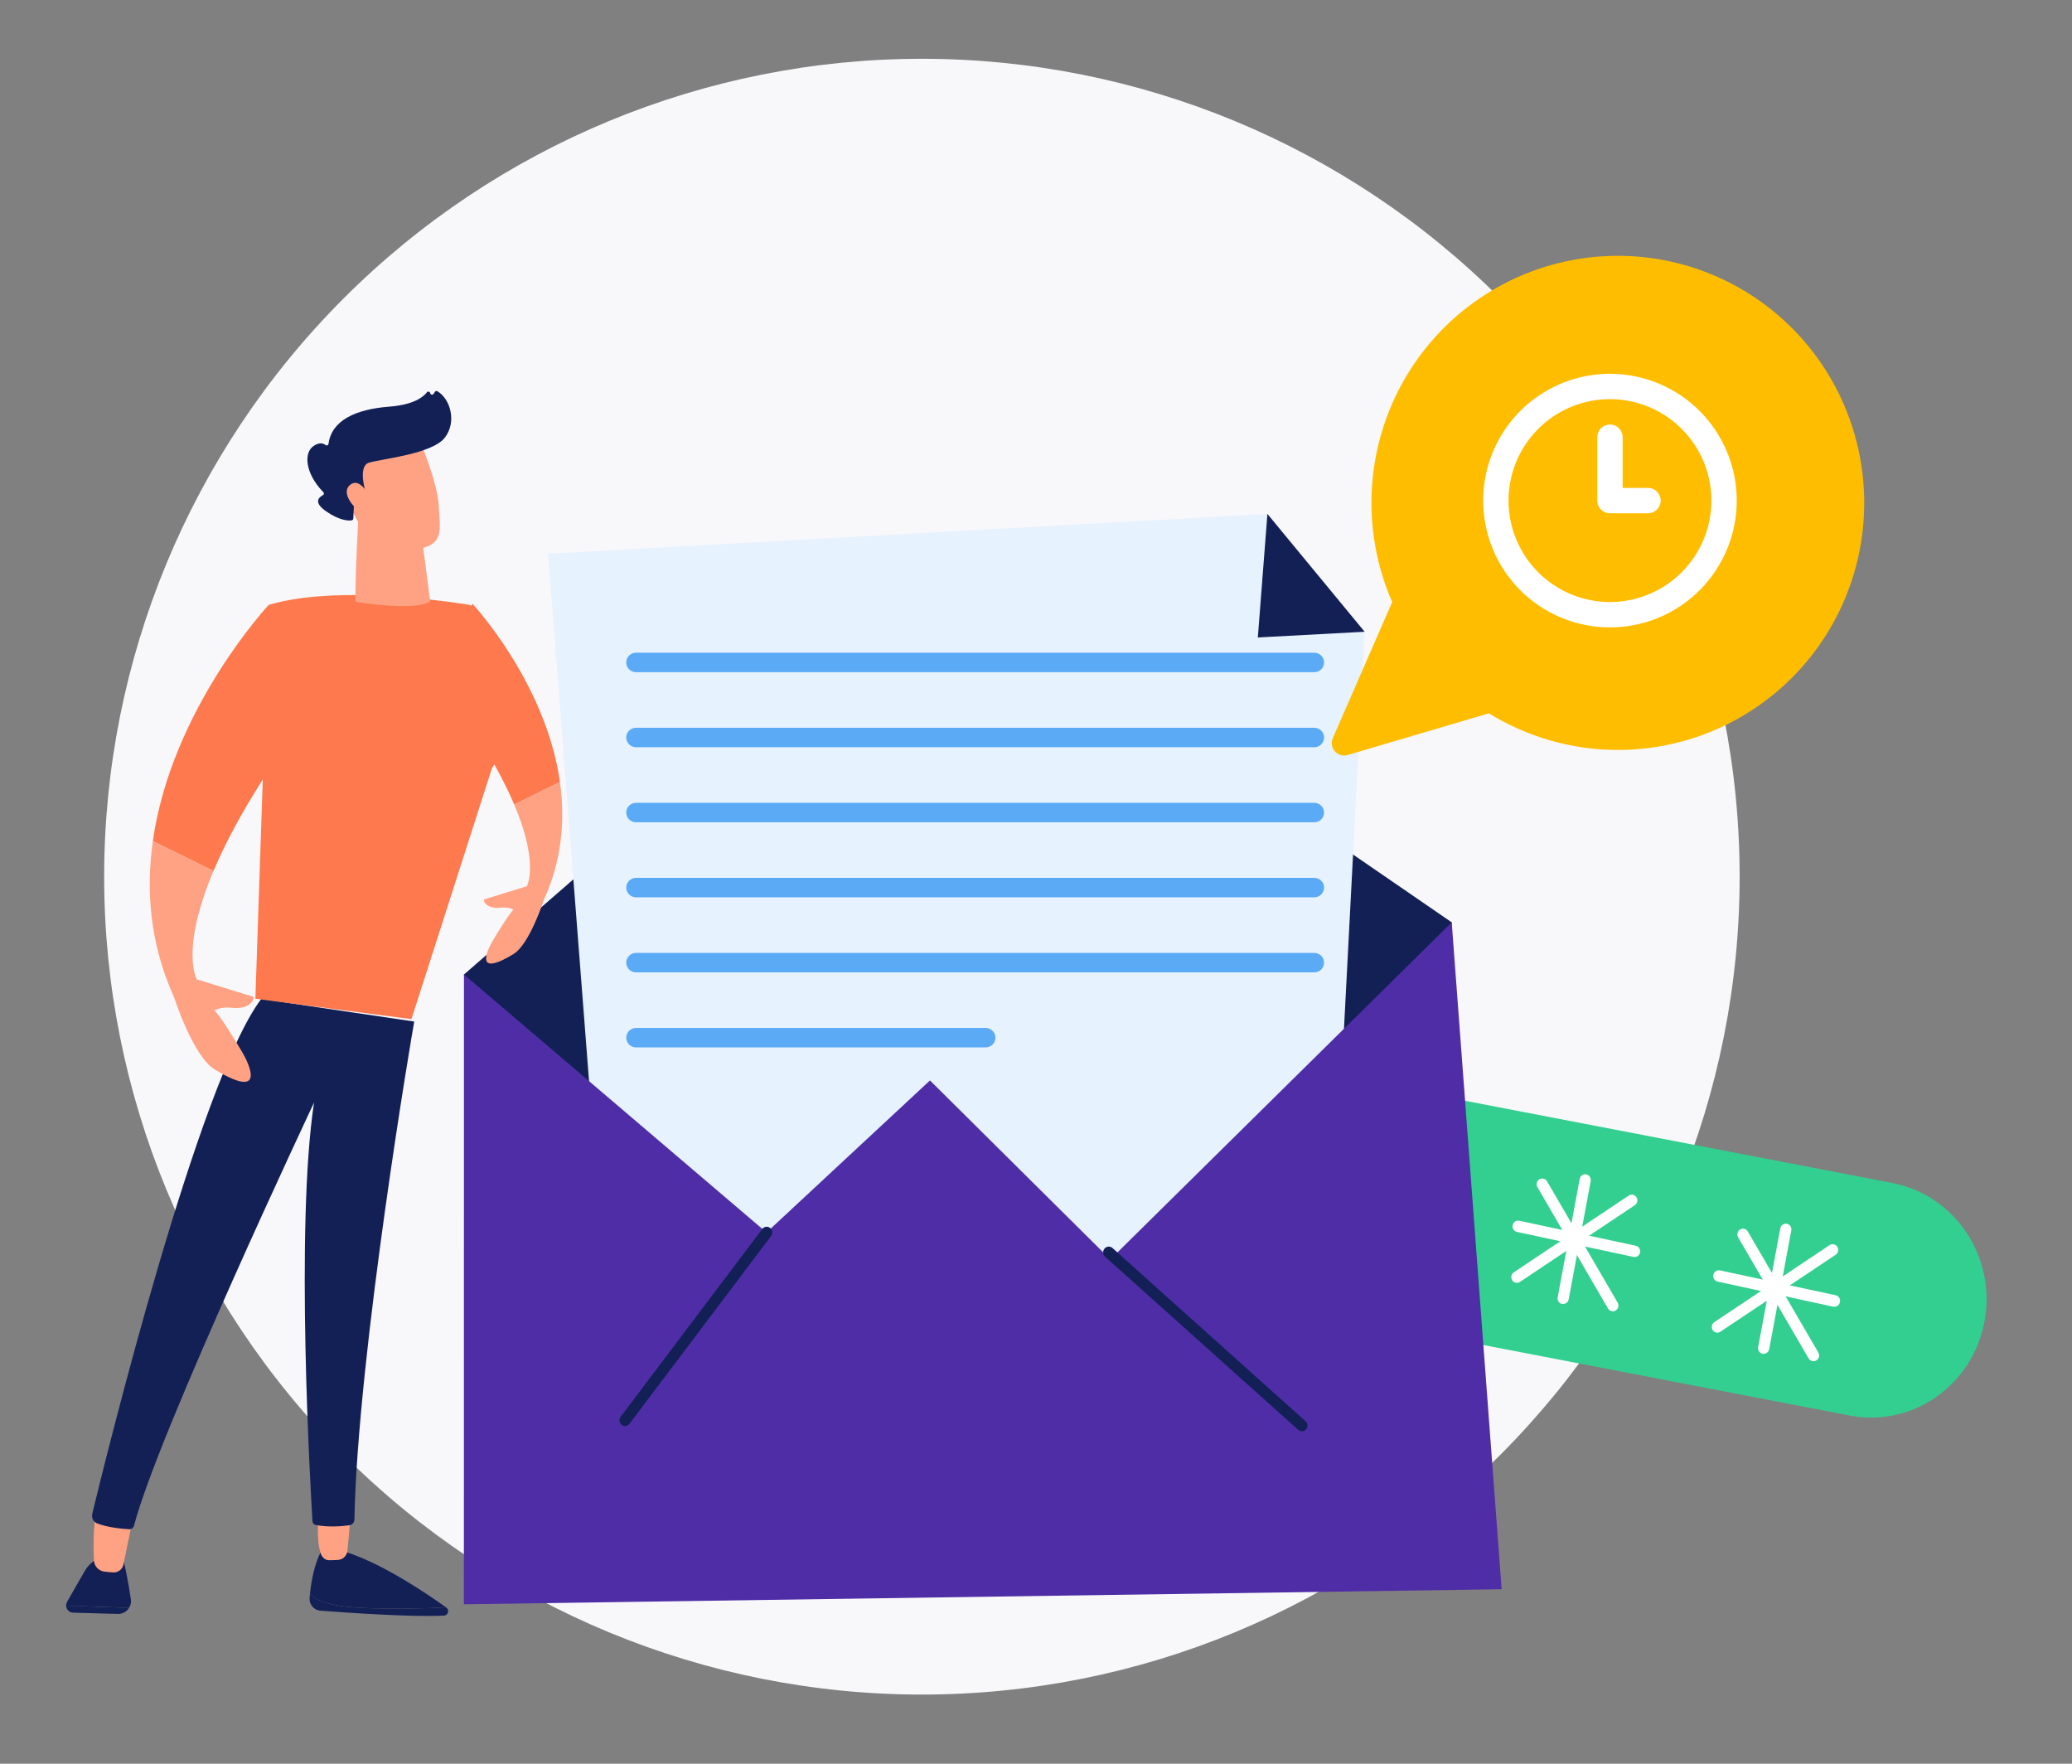<svg width="141" height="120" viewBox="0 0 141 120" fill="none" xmlns="http://www.w3.org/2000/svg">
<rect x="0" y="0" width="141" height="120" fill="#808080" stroke="none"/>
<path d="M7.088 59.647C7.088 74.406 12.951 88.56 23.387 98.996C33.823 109.432 47.977 115.295 62.736 115.295C77.494 115.295 91.648 109.432 102.084 98.996C112.52 88.56 118.383 74.406 118.383 59.647C118.383 44.889 112.52 30.735 102.084 20.299C91.648 9.863 77.494 4 62.736 4C47.977 4 33.823 9.863 23.387 20.299C12.951 30.735 7.088 44.889 7.088 59.647Z" fill="#F8F8FA"/>
<path d="M128.777 80.49L63.838 67.994C59.572 67.173 55.465 70.049 54.664 74.418C53.862 78.787 56.67 82.995 60.936 83.815L125.875 96.311C130.14 97.132 134.248 94.256 135.049 89.886C135.85 85.517 133.042 81.31 128.777 80.49Z" fill="#33CF90"/>
<path d="M31.572 66.305L63.521 38.522L98.791 62.755L98.811 103.214L34.84 105.61L31.572 66.305Z" fill="#132056"/>
<path d="M37.3 37.677L42.259 101.587L89.775 102.377L92.863 42.983L86.247 34.967L37.3 37.677Z" fill="#E6F2FE"/>
<path d="M24.611 109.397C26.807 109.498 28.932 109.434 30.352 109.361C29.059 108.435 26.082 106.417 23.591 105.614L21.881 105.511C21.881 105.511 21.302 106.399 21.095 108.432C21.378 108.788 22.207 109.286 24.611 109.397Z" fill="#132056"/>
<path d="M30.37 109.374L30.352 109.361C28.933 109.434 26.807 109.499 24.611 109.397C22.207 109.286 21.379 108.788 21.095 108.432C21.086 108.526 21.076 108.618 21.068 108.717C21.033 109.163 21.361 109.555 21.804 109.588C23.602 109.726 28.062 110.036 30.212 109.923C30.496 109.907 30.601 109.54 30.37 109.374Z" fill="#132056"/>
<path d="M8.905 108.804C8.745 107.765 8.486 106.263 8.287 105.879C7.975 105.277 6.905 105.879 6.905 105.879C6.905 105.879 6.153 106.232 5.808 106.821C5.586 107.196 4.977 108.264 4.564 108.987C4.518 109.07 4.498 109.16 4.5 109.246L8.785 109.397C8.89 109.227 8.939 109.021 8.905 108.804Z" fill="#132056"/>
<path d="M4.5 109.245C4.507 109.491 4.701 109.716 4.974 109.723L8.026 109.809C8.349 109.817 8.629 109.648 8.784 109.396L4.5 109.245Z" fill="#132056"/>
<path d="M9.234 102.424C9.197 102.549 8.643 105.254 8.402 106.441C8.334 106.77 8.041 107 7.709 106.983C7.528 106.974 7.317 106.958 7.095 106.929C6.704 106.878 6.405 106.547 6.389 106.149C6.35 105.109 6.331 103.112 6.709 102.338C7.232 101.271 9.234 102.424 9.234 102.424Z" fill="#FFA283"/>
<path d="M21.547 103.198C21.785 103.191 21.452 104.434 21.812 105.656C21.893 105.932 22.097 106.148 22.382 106.152C22.567 106.154 22.786 106.151 23.009 106.133C23.343 106.106 23.612 105.844 23.643 105.507L23.935 102.338L21.547 103.198Z" fill="#FFA283"/>
<path d="M28.19 69.504C28.084 70.024 24.343 92.016 24.116 103.397C24.112 103.587 23.973 103.747 23.785 103.774C23.31 103.841 22.386 103.926 21.489 103.759C21.366 103.736 21.273 103.634 21.265 103.508C21.135 101.387 20.083 83.457 21.371 75.016C21.371 75.016 10.734 97.58 9.121 103.801C9.083 103.952 8.945 104.054 8.789 104.046C8.334 104.022 7.386 103.939 6.635 103.66C6.365 103.56 6.211 103.275 6.279 102.993C7.18 99.27 13.493 73.617 17.78 67.965L28.19 69.504Z" fill="#132056"/>
<path d="M31.786 41.124C28.603 40.642 22.358 39.951 18.284 41.156L17.378 67.952L27.999 69.34L33.485 52.243L34.737 50.449C34.737 50.449 34.157 41.483 31.786 41.124Z" fill="#FE794D"/>
<path d="M24.434 34.329C24.434 34.329 24.139 39.376 24.195 40.947C24.195 40.947 28.295 41.623 29.271 40.916L28.5 34.932L24.434 34.329Z" fill="#FFA283"/>
<path d="M28.451 29.671C28.451 29.671 29.769 32.756 29.852 34.373C29.936 35.992 30.277 37.043 28.421 37.367C26.565 37.691 25.006 36.756 24.166 35.143C24.166 35.143 22.849 32.658 23.151 31.642C23.452 30.624 28.451 29.671 28.451 29.671Z" fill="#FFA283"/>
<path d="M24.748 33.798L24.981 33.823C24.981 33.823 24.24 31.732 25.122 31.474C26.004 31.217 29.423 30.889 30.276 29.77C31.099 28.692 30.643 27.134 29.762 26.617C29.706 26.584 29.634 26.605 29.597 26.659L29.504 26.797C29.441 26.892 29.295 26.861 29.276 26.749C29.258 26.642 29.122 26.604 29.055 26.689C28.795 27.024 28.133 27.541 26.496 27.667C24.175 27.845 22.568 28.612 22.356 30.194C22.343 30.295 22.23 30.339 22.151 30.277C21.994 30.156 21.731 30.079 21.338 30.344C20.655 30.807 20.759 32.209 22.004 33.488C22.063 33.549 22.051 33.652 21.975 33.69C21.709 33.826 21.296 34.175 22.198 34.794C23.121 35.429 23.708 35.435 23.933 35.402C23.993 35.393 24.039 35.343 24.042 35.28L24.111 33.866C24.115 33.792 24.179 33.737 24.251 33.745L24.748 33.798Z" fill="#132056"/>
<path d="M25.358 34.245C25.358 34.245 24.643 32.343 23.831 32.986C23.019 33.629 24.517 35.131 25.225 35.128L25.358 34.245Z" fill="#FFA283"/>
<path d="M22.401 46.689L18.285 41.155C18.285 41.155 11.669 48.238 10.4 57.229L14.527 59.257C15.808 56.23 18.165 52.128 22.401 46.689Z" fill="#FE794D"/>
<path d="M29.053 45.26L32.157 41.087C32.157 41.087 37.146 46.429 38.103 53.208L34.991 54.738C34.025 52.455 32.248 49.362 29.053 45.26Z" fill="#FE794D"/>
<path d="M16.503 71.618C16.015 70.796 15.063 69.23 14.6 68.741C14.6 68.741 15.023 68.472 15.835 68.572C16.647 68.673 17.283 68.273 17.259 67.828L13.384 66.63C13.21 66.263 12.443 64.183 14.527 59.258L10.4 57.23C9.925 60.595 10.197 64.228 11.848 67.857C11.848 67.857 13.13 71.868 14.603 72.759C18.445 75.082 16.69 71.933 16.503 71.618Z" fill="#FFA283"/>
<path d="M33.502 64.057C33.87 63.437 34.588 62.257 34.937 61.888C34.937 61.888 34.618 61.685 34.005 61.761C33.393 61.837 32.913 61.535 32.931 61.199L35.854 60.296C35.985 60.019 36.563 58.45 34.992 54.737L38.104 53.207C38.462 55.745 38.257 58.485 37.011 61.221C37.011 61.221 36.045 64.246 34.934 64.918C32.037 66.669 33.361 64.295 33.502 64.057Z" fill="#FFA283"/>
<path d="M31.572 66.304L31.567 109.153L102.187 108.129L98.79 62.755L75.557 85.689L63.285 73.511L52.162 83.855L31.572 66.304Z" fill="#4F2DA7"/>
<path d="M86.248 34.967L85.596 43.372L92.863 42.983L86.248 34.967Z" fill="#132056"/>
<path d="M42.534 97.027C42.449 97.026 42.367 96.997 42.3 96.944C42.221 96.881 42.169 96.788 42.156 96.686C42.143 96.584 42.17 96.48 42.232 96.398L51.871 83.618C51.932 83.536 52.023 83.483 52.123 83.469C52.224 83.456 52.325 83.484 52.405 83.547C52.485 83.61 52.537 83.703 52.55 83.805C52.563 83.908 52.536 84.011 52.475 84.094L42.835 96.874C42.8 96.922 42.755 96.96 42.702 96.987C42.65 97.014 42.592 97.027 42.534 97.027Z" fill="#132056"/>
<path d="M88.593 97.376C88.5 97.376 88.409 97.342 88.339 97.279L75.199 85.502C75.162 85.468 75.131 85.426 75.109 85.38C75.087 85.334 75.074 85.284 75.071 85.232C75.065 85.128 75.099 85.026 75.166 84.948C75.234 84.871 75.328 84.823 75.43 84.817C75.531 84.811 75.631 84.846 75.707 84.915L88.844 96.7C88.903 96.752 88.944 96.822 88.963 96.899C88.982 96.976 88.977 97.058 88.949 97.132C88.922 97.207 88.873 97.27 88.808 97.315C88.744 97.36 88.668 97.384 88.59 97.383L88.593 97.376Z" fill="#132056"/>
<path d="M120.02 92.109C119.996 92.112 119.972 92.112 119.949 92.109C119.9 92.1 119.853 92.081 119.811 92.053C119.769 92.025 119.733 91.989 119.705 91.946C119.676 91.904 119.656 91.857 119.646 91.806C119.636 91.756 119.635 91.705 119.644 91.654L121.146 83.6C121.152 83.547 121.169 83.496 121.195 83.45C121.222 83.403 121.257 83.363 121.299 83.332C121.341 83.3 121.389 83.278 121.44 83.266C121.491 83.254 121.544 83.254 121.595 83.263C121.646 83.273 121.695 83.294 121.738 83.324C121.781 83.354 121.818 83.393 121.846 83.439C121.873 83.484 121.892 83.534 121.9 83.587C121.908 83.64 121.905 83.694 121.892 83.746L120.393 91.8C120.374 91.887 120.327 91.966 120.259 92.022C120.191 92.078 120.107 92.109 120.02 92.109Z" fill="white"/>
<path d="M124.84 88.906C124.814 88.908 124.787 88.908 124.761 88.906L116.89 87.198C116.791 87.177 116.705 87.116 116.649 87.03C116.594 86.943 116.575 86.837 116.596 86.736C116.617 86.635 116.676 86.546 116.761 86.49C116.845 86.433 116.948 86.413 117.047 86.435L124.916 88.126C124.965 88.137 125.012 88.157 125.053 88.186C125.094 88.215 125.13 88.252 125.157 88.295C125.184 88.338 125.203 88.386 125.212 88.436C125.221 88.487 125.221 88.538 125.21 88.588C125.194 88.677 125.149 88.758 125.081 88.815C125.013 88.873 124.928 88.905 124.84 88.906Z" fill="white"/>
<path d="M123.401 92.608C123.335 92.609 123.271 92.591 123.213 92.558C123.156 92.525 123.108 92.477 123.074 92.419L118.28 84.18C118.23 84.091 118.217 83.986 118.243 83.887C118.268 83.788 118.331 83.704 118.416 83.652C118.502 83.6 118.605 83.584 118.701 83.609C118.798 83.633 118.882 83.695 118.934 83.782L123.739 92.024C123.773 92.083 123.792 92.15 123.793 92.219C123.794 92.288 123.777 92.355 123.744 92.415C123.711 92.475 123.663 92.525 123.605 92.56C123.547 92.595 123.481 92.613 123.414 92.614L123.401 92.608Z" fill="white"/>
<path d="M116.87 90.673C116.788 90.673 116.707 90.646 116.641 90.596C116.575 90.546 116.527 90.475 116.504 90.394C116.48 90.313 116.483 90.227 116.511 90.148C116.54 90.069 116.593 90.001 116.662 89.956L124.5 84.718C124.585 84.661 124.688 84.641 124.787 84.663C124.886 84.684 124.973 84.745 125.028 84.832C125.083 84.919 125.102 85.025 125.081 85.126C125.06 85.227 125.001 85.316 124.916 85.372L117.07 90.608C117.011 90.649 116.941 90.672 116.87 90.673Z" fill="white"/>
<path d="M106.373 88.721H106.302C106.253 88.712 106.206 88.693 106.165 88.665C106.123 88.637 106.087 88.601 106.059 88.558C106.031 88.516 106.011 88.469 106.001 88.418C105.991 88.368 105.991 88.317 106 88.267L107.499 80.212C107.509 80.162 107.528 80.114 107.555 80.071C107.583 80.028 107.618 79.991 107.659 79.963C107.701 79.934 107.747 79.914 107.796 79.903C107.845 79.893 107.895 79.892 107.945 79.902C107.994 79.911 108.041 79.931 108.082 79.959C108.124 79.987 108.16 80.023 108.188 80.066C108.217 80.108 108.236 80.155 108.246 80.206C108.257 80.256 108.257 80.307 108.248 80.358L106.749 88.412C106.73 88.5 106.683 88.579 106.614 88.635C106.546 88.691 106.461 88.722 106.373 88.721Z" fill="white"/>
<path d="M111.193 85.51H111.115L103.233 83.819C103.134 83.798 103.048 83.737 102.992 83.651C102.937 83.564 102.917 83.459 102.938 83.358C102.958 83.256 103.017 83.168 103.102 83.111C103.186 83.054 103.289 83.034 103.388 83.055L111.272 84.749C111.373 84.76 111.465 84.811 111.529 84.892C111.593 84.972 111.624 85.076 111.613 85.179C111.603 85.282 111.553 85.377 111.474 85.443C111.395 85.508 111.294 85.539 111.193 85.528V85.51Z" fill="white"/>
<path d="M109.754 89.22C109.688 89.22 109.624 89.202 109.566 89.169C109.509 89.136 109.461 89.088 109.427 89.03L104.635 80.791C104.607 80.747 104.587 80.698 104.577 80.646C104.568 80.594 104.569 80.541 104.58 80.489C104.591 80.438 104.613 80.389 104.643 80.346C104.673 80.303 104.712 80.267 104.756 80.24C104.8 80.213 104.849 80.195 104.9 80.188C104.952 80.181 105.004 80.184 105.053 80.199C105.103 80.213 105.149 80.237 105.19 80.27C105.23 80.303 105.263 80.344 105.287 80.391L110.082 88.63C110.133 88.719 110.148 88.825 110.123 88.925C110.098 89.026 110.036 89.112 109.95 89.165C109.89 89.201 109.823 89.219 109.754 89.22Z" fill="white"/>
<path d="M103.222 87.282C103.141 87.282 103.061 87.254 102.996 87.204C102.931 87.154 102.883 87.084 102.86 87.004C102.836 86.924 102.839 86.838 102.867 86.76C102.894 86.681 102.946 86.614 103.014 86.568L110.86 81.33C110.944 81.282 111.043 81.268 111.137 81.292C111.23 81.316 111.311 81.375 111.364 81.458C111.416 81.541 111.436 81.641 111.419 81.738C111.403 81.835 111.35 81.922 111.273 81.982L103.43 87.22C103.368 87.261 103.296 87.283 103.222 87.282Z" fill="white"/>
<path d="M89.44 45.734H43.279C42.914 45.734 42.617 45.438 42.617 45.072C42.617 44.706 42.914 44.41 43.279 44.41H89.44C89.806 44.41 90.102 44.706 90.102 45.072C90.102 45.438 89.806 45.734 89.44 45.734ZM89.44 50.84H43.279C42.914 50.84 42.617 50.544 42.617 50.178C42.617 49.813 42.914 49.516 43.279 49.516H89.44C89.806 49.516 90.102 49.813 90.102 50.178C90.102 50.544 89.806 50.84 89.44 50.84ZM89.44 55.946H43.279C42.914 55.946 42.617 55.65 42.617 55.284V55.284C42.617 54.919 42.914 54.622 43.279 54.622H89.44C89.806 54.622 90.102 54.919 90.102 55.284V55.284C90.102 55.65 89.806 55.946 89.44 55.946ZM89.44 61.052H43.279C42.914 61.052 42.617 60.756 42.617 60.39C42.617 60.025 42.914 59.728 43.279 59.728H89.44C89.806 59.728 90.102 60.025 90.102 60.39C90.102 60.756 89.806 61.052 89.44 61.052ZM89.44 66.158H43.279C42.914 66.158 42.617 65.862 42.617 65.496V65.496C42.617 65.131 42.914 64.834 43.279 64.834H89.44C89.806 64.834 90.102 65.131 90.102 65.496V65.496C90.102 65.862 89.806 66.158 89.44 66.158ZM67.077 69.941H43.279C42.914 69.941 42.617 70.237 42.617 70.602C42.617 70.968 42.914 71.264 43.279 71.264H67.077C67.443 71.264 67.739 70.968 67.739 70.602C67.739 70.237 67.443 69.941 67.077 69.941Z" fill="#5AAAF6"/>
<path d="M108.502 17.482C105.863 17.733 103.321 18.608 101.085 20.036C98.849 21.463 96.982 23.403 95.639 25.695C94.295 27.986 93.513 30.565 93.357 33.219C93.2 35.873 93.674 38.526 94.739 40.961L90.697 50.227C90.632 50.374 90.612 50.536 90.636 50.694C90.661 50.852 90.73 51 90.835 51.12C90.941 51.241 91.079 51.328 91.232 51.373C91.385 51.417 91.548 51.416 91.701 51.371L101.319 48.534C103.583 49.931 106.146 50.767 108.797 50.975C111.447 51.182 114.109 50.754 116.561 49.727C119.014 48.699 121.188 47.101 122.904 45.064C124.62 43.028 125.828 40.611 126.428 38.014C127.029 35.416 127.005 32.713 126.358 30.127C125.712 27.541 124.461 25.146 122.71 23.14C120.958 21.135 118.756 19.576 116.285 18.592C113.814 17.608 111.146 17.228 108.5 17.482H108.502Z" fill="#FFBD00"/>
<g clip-path="url(#clip0_11718_6415)">
<path d="M109.558 25.432C107.852 25.432 106.184 25.938 104.765 26.886C103.346 27.834 102.241 29.181 101.588 30.758C100.935 32.334 100.764 34.069 101.097 35.742C101.429 37.416 102.251 38.953 103.458 40.16C104.664 41.366 106.202 42.188 107.875 42.521C109.549 42.854 111.283 42.683 112.86 42.03C114.436 41.377 115.784 40.271 116.732 38.852C117.68 37.434 118.186 35.766 118.186 34.059C118.186 32.926 117.963 31.804 117.529 30.758C117.095 29.711 116.46 28.76 115.659 27.959C114.858 27.157 113.907 26.522 112.86 26.088C111.813 25.655 110.691 25.432 109.558 25.432ZM109.558 40.961C108.193 40.961 106.859 40.556 105.724 39.798C104.589 39.039 103.704 37.962 103.182 36.7C102.659 35.439 102.523 34.051 102.789 32.713C103.055 31.374 103.713 30.144 104.678 29.179C105.643 28.213 106.873 27.556 108.212 27.29C109.551 27.023 110.938 27.16 112.2 27.683C113.461 28.205 114.539 29.09 115.297 30.225C116.055 31.36 116.46 32.694 116.46 34.059C116.46 35.89 115.733 37.645 114.439 38.94C113.144 40.234 111.389 40.961 109.558 40.961Z" fill="white"/>
<path d="M112.147 33.196H110.421V29.745C110.421 29.516 110.33 29.297 110.168 29.135C110.007 28.973 109.787 28.882 109.558 28.882C109.329 28.882 109.11 28.973 108.948 29.135C108.786 29.297 108.696 29.516 108.696 29.745V34.059C108.696 34.288 108.786 34.507 108.948 34.669C109.11 34.831 109.329 34.922 109.558 34.922H112.147C112.375 34.922 112.595 34.831 112.757 34.669C112.918 34.507 113.009 34.288 113.009 34.059C113.009 33.83 112.918 33.611 112.757 33.449C112.595 33.287 112.375 33.196 112.147 33.196Z" fill="white"/>
</g>
<defs>
<clipPath id="clip0_11718_6415">
<rect width="18.118" height="18.118" fill="white" transform="translate(100.5 25)"/>
</clipPath>
</defs>
</svg>
